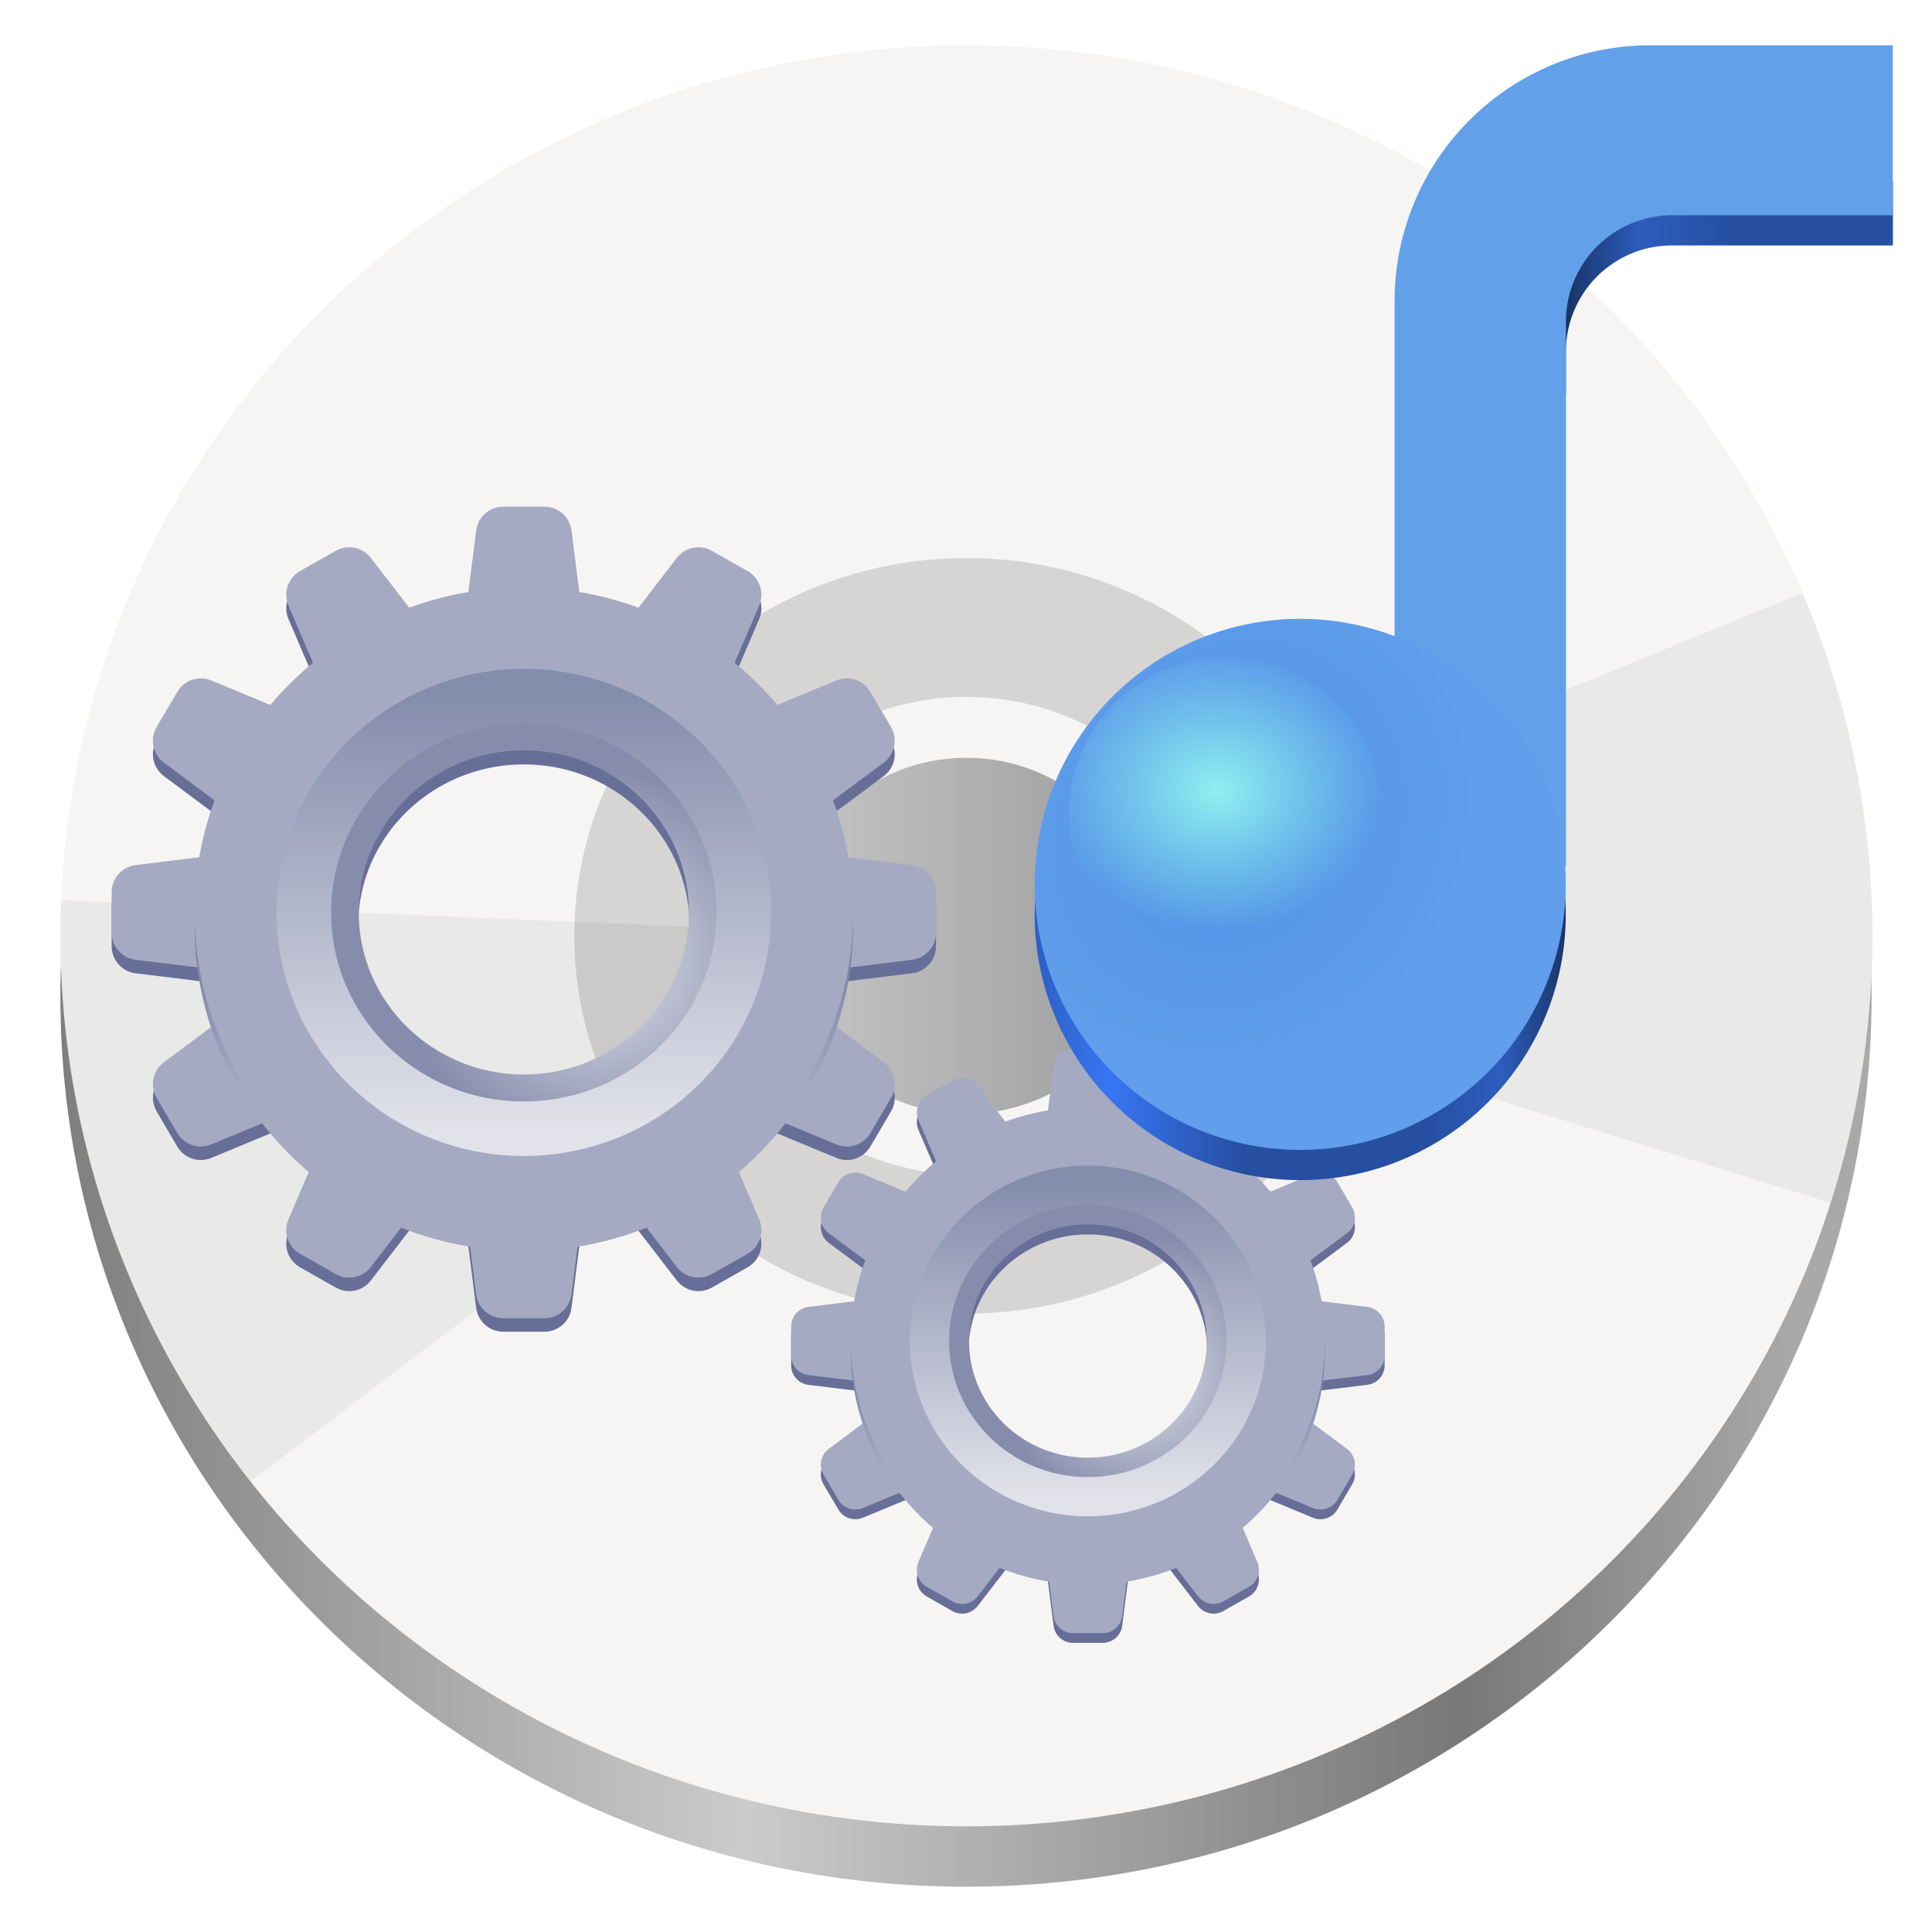 <?xml version="1.0" encoding="UTF-8" standalone="no"?>
<svg
   width="128"
   height="128"
   version="1"
   id="svg12"
   xml:space="preserve"
   xmlns:xlink="http://www.w3.org/1999/xlink"
   xmlns="http://www.w3.org/2000/svg"
   xmlns:svg="http://www.w3.org/2000/svg"><defs
     id="defs16"><linearGradient
       id="c-2"
       gradientUnits="userSpaceOnUse"
       x1="204"
       x2="268"
       y1="-64"
       y2="-64"
       gradientTransform="matrix(0,0.41,-0.41,0,-71.514,-38.611)"><stop
         offset="0"
         stop-color="#d5d3cf"
         id="stop3927-9"
         style="stop-color:#858dad;stop-opacity:1;" /><stop
         offset="1"
         stop-color="#f6f5f4"
         id="stop3929-1"
         style="stop-color:#e1e2ea;stop-opacity:1;" /></linearGradient><radialGradient
       id="b-2"
       cx="-243.067"
       cy="-74.6"
       gradientUnits="userSpaceOnUse"
       r="28.267"
       gradientTransform="matrix(0,-0.448,-0.455,0,5.561,-45.226)"><stop
         offset="0"
         stop-color="#d5d3cf"
         id="stop3922-7"
         style="stop-color:#e1e3ea;stop-opacity:1;" /><stop
         offset="1"
         stop-color="#949390"
         id="stop3924-0"
         style="stop-color:#868cac;stop-opacity:1;" /></radialGradient><linearGradient
       id="a-9"
       gradientUnits="userSpaceOnUse"
       x1="64"
       x2="64"
       y1="262.5"
       y2="232"
       gradientTransform="matrix(0.41,0,0,0.41,-71.514,-38.611)"><stop
         offset="0"
         stop-color="#9a9996"
         id="stop3917-3"
         style="stop-color:#a5aac2;stop-opacity:1;" /><stop
         offset="1"
         stop-color="#77767b"
         id="stop3919-6"
         style="stop-color:#676f98;stop-opacity:1;" /></linearGradient><radialGradient
       xlink:href="#linearGradient36369"
       id="radialGradient36371-3"
       cx="312.657"
       cy="2706.579"
       fx="312.657"
       fy="2706.579"
       r="14.806"
       gradientTransform="matrix(0.859,0.014,-0.012,0.723,-151.062,-1905.239)"
       gradientUnits="userSpaceOnUse" /><linearGradient
       id="linearGradient36369"><stop
         style="stop-color:#8fbbf0;stop-opacity:1;"
         offset="0"
         id="stop36365" /><stop
         style="stop-color:#8fbbf0;stop-opacity:0;"
         offset="1"
         id="stop36367" /></linearGradient><radialGradient
       id="b-2-2"
       cx="-243.067"
       cy="-74.6"
       gradientUnits="userSpaceOnUse"
       r="28.267"
       gradientTransform="matrix(0,-0.322,-0.328,0,51.091,12.757)"><stop
         offset="0"
         stop-color="#d5d3cf"
         id="stop3922-7-0"
         style="stop-color:#e1e3ea;stop-opacity:1;" /><stop
         offset="1"
         stop-color="#949390"
         id="stop3924-0-6"
         style="stop-color:#868cac;stop-opacity:1;" /></radialGradient><linearGradient
       xlink:href="#a-9"
       id="linearGradient12743"
       gradientUnits="userSpaceOnUse"
       gradientTransform="matrix(0.328,0,0,0.322,51.091,12.757)"
       x1="64"
       y1="262.5"
       x2="64"
       y2="232" /><linearGradient
       xlink:href="#c-2"
       id="linearGradient12745"
       gradientUnits="userSpaceOnUse"
       gradientTransform="matrix(0,0.322,-0.328,0,51.091,12.757)"
       x1="204"
       y1="-64"
       x2="268"
       y2="-64" /><linearGradient
       xlink:href="#a-9"
       id="linearGradient12776"
       gradientUnits="userSpaceOnUse"
       gradientTransform="matrix(0.455,0,0,0.448,5.561,-45.226)"
       x1="64"
       y1="262.5"
       x2="64"
       y2="232" /><linearGradient
       xlink:href="#c-2"
       id="linearGradient12778"
       gradientUnits="userSpaceOnUse"
       gradientTransform="matrix(0,0.448,-0.455,0,5.561,-45.226)"
       x1="204"
       y1="-64"
       x2="268"
       y2="-64" /><clipPath
       clipPathUnits="userSpaceOnUse"
       id="clipPath2"><path
         id="path2"
         d="M 63.786,3 A 59.786,59 0 0 0 4,62 59.786,59 0 0 0 63.786,121 59.786,59 0 0 0 123.571,62 59.786,59 0 0 0 63.786,3 Z m 0,47.2 a 11.957,11.8 0 0 1 11.957,11.8 11.957,11.8 0 0 1 -11.957,11.8 11.957,11.8 0 0 1 -11.957,-11.8 11.957,11.8 0 0 1 11.957,-11.8 z"
         style="display:inline;opacity:1;fill:#dc8add;fill-opacity:1;stroke:none;stroke-width:0.011px;stroke-linecap:butt;stroke-linejoin:miter;stroke-miterlimit:4;stroke-dasharray:none;stroke-dashoffset:0;stroke-opacity:1;marker:none;marker-start:none;marker-mid:none;marker-end:none;paint-order:normal;enable-background:new" /></clipPath><clipPath
       clipPathUnits="userSpaceOnUse"
       id="clipPath3"><path
         id="path3"
         d="M 63.786,3 A 59.786,59 0 0 0 4,62 59.786,59 0 0 0 63.786,121 59.786,59 0 0 0 123.571,62 59.786,59 0 0 0 63.786,3 Z m 0,47.2 a 11.957,11.8 0 0 1 11.957,11.8 11.957,11.8 0 0 1 -11.957,11.8 11.957,11.8 0 0 1 -11.957,-11.8 11.957,11.8 0 0 1 11.957,-11.8 z"
         style="display:inline;opacity:1;fill:#dc8add;fill-opacity:1;stroke:none;stroke-width:0.011px;stroke-linecap:butt;stroke-linejoin:miter;stroke-miterlimit:4;stroke-dasharray:none;stroke-dashoffset:0;stroke-opacity:1;marker:none;marker-start:none;marker-mid:none;marker-end:none;paint-order:normal;enable-background:new" /></clipPath><clipPath
       clipPathUnits="userSpaceOnUse"
       id="clipPath4"><path
         id="path4"
         d="M 63.786,3 A 59.786,59 0 0 0 4,62 59.786,59 0 0 0 63.786,121 59.786,59 0 0 0 123.571,62 59.786,59 0 0 0 63.786,3 Z m 0,47.2 a 11.957,11.8 0 0 1 11.957,11.8 11.957,11.8 0 0 1 -11.957,11.8 11.957,11.8 0 0 1 -11.957,-11.8 11.957,11.8 0 0 1 11.957,-11.8 z"
         style="display:inline;opacity:1;fill:#dc8add;fill-opacity:1;stroke:none;stroke-width:0.011px;stroke-linecap:butt;stroke-linejoin:miter;stroke-miterlimit:4;stroke-dasharray:none;stroke-dashoffset:0;stroke-opacity:1;marker:none;marker-start:none;marker-mid:none;marker-end:none;paint-order:normal;enable-background:new" /></clipPath><clipPath
       clipPathUnits="userSpaceOnUse"
       id="clipPath5"><path
         id="path5"
         d="M 63.786,3 A 59.786,59 0 0 0 4,62 59.786,59 0 0 0 63.786,121 59.786,59 0 0 0 123.571,62 59.786,59 0 0 0 63.786,3 Z m 0,47.2 a 11.957,11.8 0 0 1 11.957,11.8 11.957,11.8 0 0 1 -11.957,11.8 11.957,11.8 0 0 1 -11.957,-11.8 11.957,11.8 0 0 1 11.957,-11.8 z"
         style="display:inline;opacity:1;fill:#dc8add;fill-opacity:1;stroke:none;stroke-width:0.011px;stroke-linecap:butt;stroke-linejoin:miter;stroke-miterlimit:4;stroke-dasharray:none;stroke-dashoffset:0;stroke-opacity:1;marker:none;marker-start:none;marker-mid:none;marker-end:none;paint-order:normal;enable-background:new" /></clipPath><clipPath
       clipPathUnits="userSpaceOnUse"
       id="clipPath6"><path
         id="path6"
         d="M 63.786,3 A 59.786,59 0 0 0 4,62 59.786,59 0 0 0 63.786,121 59.786,59 0 0 0 123.571,62 59.786,59 0 0 0 63.786,3 Z m 0,47.2 a 11.957,11.8 0 0 1 11.957,11.8 11.957,11.8 0 0 1 -11.957,11.8 11.957,11.8 0 0 1 -11.957,-11.8 11.957,11.8 0 0 1 11.957,-11.8 z"
         style="display:inline;opacity:1;fill:#dc8add;fill-opacity:1;stroke:none;stroke-width:0.011px;stroke-linecap:butt;stroke-linejoin:miter;stroke-miterlimit:4;stroke-dasharray:none;stroke-dashoffset:0;stroke-opacity:1;marker:none;marker-start:none;marker-mid:none;marker-end:none;paint-order:normal;enable-background:new" /></clipPath><linearGradient
       id="a-9-6"
       gradientUnits="userSpaceOnUse"
       x1="0"
       y1="269.463"
       x2="118.926"
       y2="269.463"
       gradientTransform="matrix(1,0,0,0.983,2.15e-6,-168.033)"><stop
         offset="0"
         stop-color="#e5a50a"
         id="stop1"
         style="stop-color:#787878;stop-opacity:1;" /><stop
         offset="0.414"
         stop-color="#fbdf9b"
         id="stop2"
         style="stop-color:#cbcbcb;stop-opacity:1;" /><stop
         offset="0.813"
         stop-color="#e5a50a"
         id="stop3"
         style="stop-color:#787878;stop-opacity:1;" /><stop
         offset="1"
         stop-color="#f8ca5b"
         id="stop4"
         style="stop-color:#a9a9a9;stop-opacity:1;" /></linearGradient><linearGradient
       id="linearGradient36369-2"><stop
         style="stop-color:#8ff0f0;stop-opacity:1;"
         offset="0"
         id="stop36365-4" /><stop
         style="stop-color:#8ff0f0;stop-opacity:0;"
         offset="1"
         id="stop36367-0" /></linearGradient><linearGradient
       id="linearGradient5602"><stop
         style="stop-color:#4d91e5;stop-opacity:1;"
         offset="0"
         id="stop5598" /><stop
         style="stop-color:#619eeb;stop-opacity:1;"
         offset="1"
         id="stop5600" /></linearGradient><linearGradient
       id="linearGradient4282"><stop
         style="stop-color:#1a3468;stop-opacity:1;"
         offset="0"
         id="stop4270" /><stop
         style="stop-color:#2d5dbd;stop-opacity:1;"
         offset="0.124"
         id="stop4272" /><stop
         style="stop-color:#264fa2;stop-opacity:1;"
         offset="0.268"
         id="stop4274" /><stop
         style="stop-color:#264fa2;stop-opacity:1;"
         offset="0.614"
         id="stop4276" /><stop
         style="stop-color:#3876f3;stop-opacity:1;"
         offset="0.864"
         id="stop4278" /><stop
         style="stop-color:#2d5fc4;stop-opacity:1;"
         offset="1"
         id="stop4280" /></linearGradient><linearGradient
       id="linearGradient3639"><stop
         style="stop-color:#1a3468;stop-opacity:1;"
         offset="0"
         id="stop3635" /><stop
         style="stop-color:#2c5dbe;stop-opacity:1;"
         offset="0.124"
         id="stop3730" /><stop
         style="stop-color:#264fa2;stop-opacity:1;"
         offset="0.268"
         id="stop3732" /><stop
         style="stop-color:#264fa2;stop-opacity:1;"
         offset="0.79"
         id="stop3734" /><stop
         style="stop-color:#264fa2;stop-opacity:1;"
         offset="0.864"
         id="stop3736" /><stop
         style="stop-color:#2d5fc4;stop-opacity:1;"
         offset="1"
         id="stop3637" /></linearGradient><linearGradient
       xlink:href="#linearGradient3639"
       id="linearGradient3641-8"
       x1="325"
       y1="2432"
       x2="381"
       y2="2432"
       gradientUnits="userSpaceOnUse"
       gradientTransform="matrix(0.704,0,0,0.704,-124.957,-1696.552)" /><radialGradient
       xlink:href="#linearGradient5602"
       id="radialGradient5606-4"
       cx="290.126"
       cy="2488.879"
       fx="290.126"
       fy="2488.879"
       r="25"
       gradientUnits="userSpaceOnUse"
       gradientTransform="matrix(0.515,0.343,-0.39,0.586,902.741,-1503.351)" /><radialGradient
       xlink:href="#linearGradient36369-2"
       id="radialGradient36371-0"
       cx="312.657"
       cy="2706.579"
       fx="312.657"
       fy="2706.579"
       r="14.806"
       gradientTransform="matrix(0.742,0.012,-0.01,0.635,-124.299,-1670.03)"
       gradientUnits="userSpaceOnUse" /><linearGradient
       xlink:href="#linearGradient4282"
       id="linearGradient8"
       gradientUnits="userSpaceOnUse"
       gradientTransform="matrix(0.704,0,0,0.704,-378.301,-1696.552)"
       x1="684.819"
       y1="2494"
       x2="635"
       y2="2494" /></defs><path
     d="m 124,66 c 0,32.585 -26.863,59 -60,59 -33.137,0 -60,-26.415 -60,-59 0,-32.585 26.863,-59 60,-59 C 97.137,7 124,33.415 124,66 Z m 0,0"
     fill="url(#a)"
     id="path4-8"
     style="fill:url(#a-9-6);stroke-width:0.992" /><rect
     style="display:inline;fill:#d5d3cf;fill-opacity:1;stroke:none;stroke-width:0.011px;stroke-linecap:butt;stroke-linejoin:miter;stroke-miterlimit:4;stroke-dasharray:none;stroke-dashoffset:0;stroke-opacity:1;marker:none;marker-start:none;marker-mid:none;marker-end:none;paint-order:normal;enable-background:new"
     id="rect978-4"
     width="111.6"
     height="112.1"
     x="7.986"
     y="6.934"
     rx="55.8"
     ry="55.067"
     clip-path="url(#clipPath6)"
     transform="matrix(1.004,0,0,1,-0.014,0)" /><path
     id="path981-8"
     d="M 63.786,3 C 30.767,3 4,29.415 4,62 c -2e-6,32.585 26.767,59 59.786,59 33.019,0 59.786,-26.415 59.786,-59 0,-32.585 -26.767,-59 -59.786,-59 z m 0,48.03 c 6.139,3.6e-5 11.116,4.912 11.116,10.97 -3.7e-5,6.059 -4.977,10.97 -11.116,10.97 -6.139,-3.6e-5 -11.116,-4.912 -11.116,-10.97 3.7e-5,-6.059 4.977,-10.97 11.116,-10.97 z"
     style="display:inline;fill:#f6f5f4;fill-opacity:1;stroke:none;stroke-width:0.011px;stroke-linecap:butt;stroke-linejoin:miter;stroke-miterlimit:4;stroke-dasharray:none;stroke-dashoffset:0;stroke-opacity:1;marker:none;marker-start:none;marker-mid:none;marker-end:none;paint-order:normal;enable-background:new"
     clip-path="url(#clipPath5)"
     transform="matrix(1.004,0,0,1,-0.014,0)" /><ellipse
     cy="62"
     cx="63.786"
     id="path1402"
     style="fill:none;fill-opacity:1;fill-rule:nonzero;stroke:#000000;stroke-width:9.198;stroke-linecap:butt;stroke-linejoin:miter;stroke-miterlimit:4;stroke-dasharray:none;stroke-dashoffset:0;stroke-opacity:0.131;marker:none;marker-start:none;marker-mid:none;marker-end:none;paint-order:normal"
     rx="21.277"
     ry="20.431"
     clip-path="url(#clipPath4)"
     transform="matrix(1.004,0,0,1,-0.014,0)" /><path
     style="vector-effect:none;fill:#000000;fill-opacity:0.052;fill-rule:nonzero;stroke:none;stroke-width:5.939;stroke-linecap:round;stroke-linejoin:miter;stroke-miterlimit:4;stroke-dasharray:none;stroke-dashoffset:0;stroke-opacity:0.949;marker:none;marker-start:none;marker-mid:none;marker-end:none;paint-order:normal"
     d="M 127.557,35.743 63.786,62 137.187,84.763"
     id="path1894"
     clip-path="url(#clipPath3)"
     transform="matrix(1.004,0,0,1,-0.014,0)" /><path
     id="path1896"
     d="M 9.096,103.817 63.808,62.166 -13.062,58.926"
     style="vector-effect:none;fill:#000000;fill-opacity:0.052;fill-rule:nonzero;stroke:none;stroke-width:5.939;stroke-linecap:round;stroke-linejoin:miter;stroke-miterlimit:4;stroke-dasharray:none;stroke-dashoffset:0;stroke-opacity:0.949;marker:none;marker-start:none;marker-mid:none;marker-end:none;paint-order:normal"
     clip-path="url(#clipPath2)"
     transform="matrix(1.004,0,0,1,-0.014,0)" /><ellipse
     style="display:inline;fill:url(#radialGradient36371-3);fill-opacity:1;stroke:none;stroke-width:0.404;stroke-linecap:butt;stroke-linejoin:miter;stroke-miterlimit:4;stroke-dasharray:none;stroke-dashoffset:0;stroke-opacity:1;marker:none;marker-start:none;marker-mid:none;marker-end:none;paint-order:normal;enable-background:new"
     id="path35820-8"
     cx="86.72"
     cy="56.204"
     rx="12.055"
     ry="11.854" /><path
     d="m 36.071,86.422 h -2.732 l -0.911,-7.165 h 4.554 z m 0,0"
     fill="#9a9996"
     stroke="#9a9996"
     stroke-linecap="round"
     stroke-linejoin="round"
     id="path3932-6"
     style="fill:#676f98;fill-opacity:1;stroke:#676f98;stroke-width:3.613;stroke-opacity:1" /><path
     d="m 33.339,36.271 h 2.732 l 0.911,7.165 h -4.554 z m 0,0"
     fill="#9a9996"
     stroke="#9a9996"
     stroke-linecap="round"
     stroke-linejoin="round"
     id="path3934-2"
     style="fill:#0a0b0f;fill-opacity:1;stroke:#676f98;stroke-width:3.613;stroke-opacity:1" /><path
     d="m 9.204,62.69 v -2.687 l 7.286,-0.896 v 4.478 z m 0,0"
     fill="#9a9996"
     stroke="#9a9996"
     stroke-linecap="round"
     stroke-linejoin="round"
     id="path3936-6"
     style="fill:#676f98;fill-opacity:1;stroke:#676f98;stroke-width:3.613;stroke-opacity:1" /><path
     d="m 60.206,60.003 v 2.687 l -7.286,0.896 v -4.478 z m 0,0"
     fill="#9a9996"
     stroke="#9a9996"
     stroke-linecap="round"
     stroke-linejoin="round"
     id="path3938-1"
     style="fill:#676f98;fill-opacity:1;stroke:#676f98;stroke-width:3.613;stroke-opacity:1" /><path
     d="m 11.938,49.972 1.366,-2.326 6.765,2.806 -2.277,3.878 z m 0,0"
     fill="#9a9996"
     stroke="#9a9996"
     stroke-linecap="round"
     stroke-linejoin="round"
     id="path3940-8"
     style="fill:#676f98;fill-opacity:1;stroke:#676f98;stroke-width:3.613;stroke-opacity:1" /><path
     d="m 57.472,72.721 -1.366,2.326 -6.765,-2.806 2.277,-3.88 z m 0,0"
     fill="#9a9996"
     stroke="#9a9996"
     stroke-linecap="round"
     stroke-linejoin="round"
     id="path3942-7"
     style="fill:#676f98;fill-opacity:1;stroke:#676f98;stroke-width:3.613;stroke-opacity:1" /><path
     d="m 20.771,40.303 2.366,-1.343 4.433,5.756 -3.945,2.239 z m 0,0"
     fill="#9a9996"
     stroke="#9a9996"
     stroke-linecap="round"
     stroke-linejoin="round"
     id="path3944-9"
     style="fill:#676f98;fill-opacity:1;stroke:#676f98;stroke-width:3.613;stroke-opacity:1" /><path
     d="m 48.638,82.391 -2.366,1.343 -4.433,-5.756 3.945,-2.239 z m 0,0"
     fill="#9a9996"
     stroke="#9a9996"
     stroke-linecap="round"
     stroke-linejoin="round"
     id="path3946-2"
     style="fill:#676f98;fill-opacity:1;stroke:#676f98;stroke-width:3.613;stroke-opacity:1" /><path
     d="m 23.137,83.734 -2.366,-1.343 2.853,-6.652 3.945,2.239 z m 0,0"
     fill="#9a9996"
     stroke="#9a9996"
     stroke-linecap="round"
     stroke-linejoin="round"
     id="path3948-0"
     style="fill:#676f98;fill-opacity:1;stroke:#676f98;stroke-width:3.613;stroke-opacity:1" /><path
     d="m 46.272,38.959 2.366,1.343 -2.853,6.652 -3.945,-2.239 z m 0,0"
     fill="#9a9996"
     stroke="#9a9996"
     stroke-linecap="round"
     stroke-linejoin="round"
     id="path3950-2"
     style="fill:#676f98;fill-opacity:1;stroke:#676f98;stroke-width:3.613;stroke-opacity:1" /><path
     d="m 13.304,75.048 -1.366,-2.326 5.854,-4.359 2.277,3.88 z m 0,0"
     fill="#9a9996"
     stroke="#9a9996"
     stroke-linecap="round"
     stroke-linejoin="round"
     id="path3952-3"
     style="fill:#676f98;fill-opacity:1;stroke:#676f98;stroke-width:3.613;stroke-opacity:1" /><path
     d="m 56.105,47.645 1.366,2.326 -5.854,4.357 -2.277,-3.878 z m 0,0"
     fill="#9a9996"
     stroke="#9a9996"
     stroke-linecap="round"
     stroke-linejoin="round"
     id="path3954-7"
     style="fill:#676f98;fill-opacity:1;stroke:#676f98;stroke-width:3.613;stroke-opacity:1" /><path
     d="m 36.071,85.527 h -2.732 l -0.911,-7.165 h 4.554 z m 0,0"
     fill="#f6f5f4"
     stroke="#f6f5f4"
     stroke-linecap="round"
     stroke-linejoin="round"
     id="path3956-5"
     style="fill:#a5aac2;fill-opacity:1;stroke:#a5aac2;stroke-width:3.613;stroke-opacity:1" /><path
     d="m 33.339,35.375 h 2.732 l 0.911,7.165 h -4.554 z m 0,0"
     fill="#f6f5f4"
     stroke="#f6f5f4"
     stroke-linecap="round"
     stroke-linejoin="round"
     id="path3958-9"
     style="fill:#a5aac2;fill-opacity:1;stroke:#a5aac2;stroke-width:3.613;stroke-opacity:1" /><path
     d="m 9.204,61.794 v -2.687 l 7.286,-0.896 v 4.478 z m 0,0"
     fill="#f6f5f4"
     stroke="#f6f5f4"
     stroke-linecap="round"
     stroke-linejoin="round"
     id="path3960-2"
     style="fill:#a5aac2;fill-opacity:1;stroke:#a5aac2;stroke-width:3.613;stroke-opacity:1" /><path
     d="m 60.206,59.108 v 2.687 l -7.286,0.896 v -4.478 z m 0,0"
     fill="#f6f5f4"
     stroke="#f6f5f4"
     stroke-linecap="round"
     stroke-linejoin="round"
     id="path3962-2"
     style="fill:#a5aac2;fill-opacity:1;stroke:#a5aac2;stroke-width:3.613;stroke-opacity:1" /><path
     d="m 11.938,49.076 1.366,-2.326 6.765,2.806 -2.277,3.878 z m 0,0"
     fill="#f6f5f4"
     stroke="#f6f5f4"
     stroke-linecap="round"
     stroke-linejoin="round"
     id="path3964-8"
     style="fill:#a5aac2;fill-opacity:1;stroke:#a5aac2;stroke-width:3.613;stroke-opacity:1" /><path
     d="m 57.472,71.826 -1.366,2.326 -6.765,-2.806 2.277,-3.88 z m 0,0"
     fill="#f6f5f4"
     stroke="#f6f5f4"
     stroke-linecap="round"
     stroke-linejoin="round"
     id="path3966-9"
     style="fill:#a5aac2;fill-opacity:1;stroke:#a5aac2;stroke-width:3.613;stroke-opacity:1" /><path
     d="m 20.771,39.407 2.366,-1.343 4.433,5.756 -3.945,2.239 z m 0,0"
     fill="#f6f5f4"
     stroke="#f6f5f4"
     stroke-linecap="round"
     stroke-linejoin="round"
     id="path3968-7"
     style="fill:#a5aac2;fill-opacity:1;stroke:#a5aac2;stroke-width:3.613;stroke-opacity:1" /><path
     d="m 48.638,81.495 -2.366,1.343 -4.433,-5.756 3.945,-2.239 z m 0,0"
     fill="#f6f5f4"
     stroke="#f6f5f4"
     stroke-linecap="round"
     stroke-linejoin="round"
     id="path3970-3"
     style="fill:#a5aac2;fill-opacity:1;stroke:#a5aac2;stroke-width:3.613;stroke-opacity:1" /><path
     d="m 23.137,82.839 -2.366,-1.343 2.853,-6.652 3.945,2.239 z m 0,0"
     fill="#f6f5f4"
     stroke="#f6f5f4"
     stroke-linecap="round"
     stroke-linejoin="round"
     id="path3972-6"
     style="fill:#a5aac2;fill-opacity:1;stroke:#a5aac2;stroke-width:3.613;stroke-opacity:1" /><path
     d="m 46.272,38.064 2.366,1.343 -2.853,6.652 -3.945,-2.239 z m 0,0"
     fill="#f6f5f4"
     stroke="#f6f5f4"
     stroke-linecap="round"
     stroke-linejoin="round"
     id="path3974-1"
     style="fill:#a5aac2;fill-opacity:1;stroke:#a5aac2;stroke-width:3.613;stroke-opacity:1" /><path
     d="m 13.304,74.152 -1.366,-2.326 5.854,-4.359 2.277,3.88 z m 0,0"
     fill="#f6f5f4"
     stroke="#f6f5f4"
     stroke-linecap="round"
     stroke-linejoin="round"
     id="path3976-2"
     style="fill:#a5aac2;fill-opacity:1;stroke:#a5aac2;stroke-width:3.613;stroke-opacity:1" /><path
     d="m 56.105,46.75 1.366,2.326 -5.854,4.357 -2.277,-3.878 z m 0,0"
     fill="#f6f5f4"
     stroke="#f6f5f4"
     stroke-linecap="round"
     stroke-linejoin="round"
     id="path3978-9"
     style="fill:#a5aac2;fill-opacity:1;stroke:#a5aac2;stroke-width:3.613;stroke-opacity:1" /><path
     d="m 51.098,61.347 c 0,8.903 -7.339,16.12 -16.393,16.12 -9.054,0 -16.393,-7.217 -16.393,-16.12 0,-8.903 7.339,-16.12 16.393,-16.12 9.054,0 16.393,7.217 16.393,16.12 z m 0,0"
     fill="none"
     stroke="url(#a)"
     stroke-width="10.838"
     id="path3982-3"
     style="stroke:url(#linearGradient12776)" /><path
     d="m 52.009,60.451 c 0,9.398 -7.747,17.016 -17.304,17.016 -9.558,0 -17.304,-7.618 -17.304,-17.016 0,-9.398 7.747,-17.016 17.304,-17.016 9.558,0 17.304,7.618 17.304,17.016 z m 0,0"
     fill="none"
     stroke="#f6f5f4"
     stroke-width="9.031"
     id="path3984-1"
     style="stroke:#a5aac2;stroke-opacity:1" /><path
     d="m 34.705,48.585 c -6.665,0 -12.067,5.312 -12.067,11.866 0,6.554 5.402,11.866 12.067,11.866 6.665,0 12.067,-5.312 12.067,-11.866 0,-6.554 -5.402,-11.866 -12.067,-11.866 z m 0,0"
     fill="none"
     stroke="url(#b)"
     stroke-linecap="square"
     stroke-linejoin="round"
     stroke-width="2.258"
     id="path3986-9"
     style="stroke:url(#b-2)" /><path
     d="m 34.705,74.78 c -8.047,0 -14.572,-6.416 -14.572,-14.329 0,-7.913 6.525,-14.329 14.572,-14.329 8.047,0 14.572,6.416 14.572,14.329 0,7.913 -6.525,14.329 -14.572,14.329 z m 0,0"
     fill="none"
     stroke="url(#c)"
     stroke-linecap="square"
     stroke-linejoin="round"
     stroke-width="3.613"
     id="path3988-4"
     style="stroke:url(#linearGradient12778)" /><path
     d="M 73.058,107.544 H 71.091 l -0.656,-5.158 h 3.279 z m 0,0"
     fill="#9a9996"
     stroke="#9a9996"
     stroke-linecap="round"
     stroke-linejoin="round"
     id="path3932-6-4"
     style="fill:#676f98;fill-opacity:1;stroke:#676f98;stroke-width:2.601;stroke-opacity:1" /><path
     d="m 71.091,71.435 h 1.967 l 0.656,5.158 h -3.279 z m 0,0"
     fill="#9a9996"
     stroke="#9a9996"
     stroke-linecap="round"
     stroke-linejoin="round"
     id="path3934-2-7"
     style="fill:#0a0b0f;fill-opacity:1;stroke:#676f98;stroke-width:2.601;stroke-opacity:1" /><path
     d="m 53.714,90.457 v -1.934 l 5.246,-0.645 v 3.224 z m 0,0"
     fill="#9a9996"
     stroke="#9a9996"
     stroke-linecap="round"
     stroke-linejoin="round"
     id="path3936-6-6"
     style="fill:#676f98;fill-opacity:1;stroke:#676f98;stroke-width:2.601;stroke-opacity:1" /><path
     d="m 90.435,88.522 v 1.934 l -5.246,0.645 v -3.224 z m 0,0"
     fill="#9a9996"
     stroke="#9a9996"
     stroke-linecap="round"
     stroke-linejoin="round"
     id="path3938-1-5"
     style="fill:#676f98;fill-opacity:1;stroke:#676f98;stroke-width:2.601;stroke-opacity:1" /><path
     d="m 55.682,81.299 0.984,-1.675 4.871,2.02 -1.639,2.792 z m 0,0"
     fill="#9a9996"
     stroke="#9a9996"
     stroke-linecap="round"
     stroke-linejoin="round"
     id="path3940-8-6"
     style="fill:#676f98;fill-opacity:1;stroke:#676f98;stroke-width:2.601;stroke-opacity:1" /><path
     d="m 88.466,97.679 -0.984,1.675 -4.871,-2.02 1.639,-2.793 z m 0,0"
     fill="#9a9996"
     stroke="#9a9996"
     stroke-linecap="round"
     stroke-linejoin="round"
     id="path3942-7-9"
     style="fill:#676f98;fill-opacity:1;stroke:#676f98;stroke-width:2.601;stroke-opacity:1" /><path
     d="m 62.042,74.338 1.703,-0.967 3.192,4.145 -2.841,1.612 z m 0,0"
     fill="#9a9996"
     stroke="#9a9996"
     stroke-linecap="round"
     stroke-linejoin="round"
     id="path3944-9-3"
     style="fill:#676f98;fill-opacity:1;stroke:#676f98;stroke-width:2.601;stroke-opacity:1" /><path
     d="m 82.106,104.641 -1.703,0.967 -3.192,-4.145 2.841,-1.612 z m 0,0"
     fill="#9a9996"
     stroke="#9a9996"
     stroke-linecap="round"
     stroke-linejoin="round"
     id="path3946-2-7"
     style="fill:#676f98;fill-opacity:1;stroke:#676f98;stroke-width:2.601;stroke-opacity:1" /><path
     d="m 63.745,105.608 -1.703,-0.967 2.054,-4.789 2.841,1.612 z m 0,0"
     fill="#9a9996"
     stroke="#9a9996"
     stroke-linecap="round"
     stroke-linejoin="round"
     id="path3948-0-4"
     style="fill:#676f98;fill-opacity:1;stroke:#676f98;stroke-width:2.601;stroke-opacity:1" /><path
     d="m 80.403,73.37 1.703,0.967 -2.054,4.789 -2.841,-1.612 z m 0,0"
     fill="#9a9996"
     stroke="#9a9996"
     stroke-linecap="round"
     stroke-linejoin="round"
     id="path3950-2-5"
     style="fill:#676f98;fill-opacity:1;stroke:#676f98;stroke-width:2.601;stroke-opacity:1" /><path
     d="m 56.666,99.354 -0.984,-1.675 4.215,-3.138 1.639,2.793 z m 0,0"
     fill="#9a9996"
     stroke="#9a9996"
     stroke-linecap="round"
     stroke-linejoin="round"
     id="path3952-3-2"
     style="fill:#676f98;fill-opacity:1;stroke:#676f98;stroke-width:2.601;stroke-opacity:1" /><path
     d="m 87.483,79.624 0.984,1.675 -4.215,3.137 -1.639,-2.792 z m 0,0"
     fill="#9a9996"
     stroke="#9a9996"
     stroke-linecap="round"
     stroke-linejoin="round"
     id="path3954-7-5"
     style="fill:#676f98;fill-opacity:1;stroke:#676f98;stroke-width:2.601;stroke-opacity:1" /><path
     d="M 73.058,106.899 H 71.091 l -0.656,-5.158 h 3.279 z m 0,0"
     fill="#f6f5f4"
     stroke="#f6f5f4"
     stroke-linecap="round"
     stroke-linejoin="round"
     id="path3956-5-4"
     style="fill:#a5aac2;fill-opacity:1;stroke:#a5aac2;stroke-width:2.601;stroke-opacity:1" /><path
     d="m 71.091,70.79 h 1.967 l 0.656,5.158 h -3.279 z m 0,0"
     fill="#f6f5f4"
     stroke="#f6f5f4"
     stroke-linecap="round"
     stroke-linejoin="round"
     id="path3958-9-7"
     style="fill:#a5aac2;fill-opacity:1;stroke:#a5aac2;stroke-width:2.601;stroke-opacity:1" /><path
     d="M 53.714,89.812 V 87.877 l 5.246,-0.645 v 3.224 z m 0,0"
     fill="#f6f5f4"
     stroke="#f6f5f4"
     stroke-linecap="round"
     stroke-linejoin="round"
     id="path3960-2-4"
     style="fill:#a5aac2;fill-opacity:1;stroke:#a5aac2;stroke-width:2.601;stroke-opacity:1" /><path
     d="m 90.435,87.877 v 1.934 l -5.246,0.645 v -3.224 z m 0,0"
     fill="#f6f5f4"
     stroke="#f6f5f4"
     stroke-linecap="round"
     stroke-linejoin="round"
     id="path3962-2-4"
     style="fill:#a5aac2;fill-opacity:1;stroke:#a5aac2;stroke-width:2.601;stroke-opacity:1" /><path
     d="m 55.682,80.655 0.984,-1.675 4.871,2.02 -1.639,2.792 z m 0,0"
     fill="#f6f5f4"
     stroke="#f6f5f4"
     stroke-linecap="round"
     stroke-linejoin="round"
     id="path3964-8-3"
     style="fill:#a5aac2;fill-opacity:1;stroke:#a5aac2;stroke-width:2.601;stroke-opacity:1" /><path
     d="m 88.466,97.034 -0.984,1.675 -4.871,-2.02 1.639,-2.793 z m 0,0"
     fill="#f6f5f4"
     stroke="#f6f5f4"
     stroke-linecap="round"
     stroke-linejoin="round"
     id="path3966-9-0"
     style="fill:#a5aac2;fill-opacity:1;stroke:#a5aac2;stroke-width:2.601;stroke-opacity:1" /><path
     d="m 62.042,73.693 1.703,-0.967 3.192,4.145 -2.841,1.612 z m 0,0"
     fill="#f6f5f4"
     stroke="#f6f5f4"
     stroke-linecap="round"
     stroke-linejoin="round"
     id="path3968-7-7"
     style="fill:#a5aac2;fill-opacity:1;stroke:#a5aac2;stroke-width:2.601;stroke-opacity:1" /><path
     d="m 82.106,103.996 -1.703,0.967 -3.192,-4.145 2.841,-1.612 z m 0,0"
     fill="#f6f5f4"
     stroke="#f6f5f4"
     stroke-linecap="round"
     stroke-linejoin="round"
     id="path3970-3-8"
     style="fill:#a5aac2;fill-opacity:1;stroke:#a5aac2;stroke-width:2.601;stroke-opacity:1" /><path
     d="m 63.745,104.964 -1.703,-0.967 2.054,-4.789 2.841,1.612 z m 0,0"
     fill="#f6f5f4"
     stroke="#f6f5f4"
     stroke-linecap="round"
     stroke-linejoin="round"
     id="path3972-6-6"
     style="fill:#a5aac2;fill-opacity:1;stroke:#a5aac2;stroke-width:2.601;stroke-opacity:1" /><path
     d="m 80.403,72.726 1.703,0.967 -2.054,4.789 -2.841,-1.612 z m 0,0"
     fill="#f6f5f4"
     stroke="#f6f5f4"
     stroke-linecap="round"
     stroke-linejoin="round"
     id="path3974-1-8"
     style="fill:#a5aac2;fill-opacity:1;stroke:#a5aac2;stroke-width:2.601;stroke-opacity:1" /><path
     d="m 56.666,98.709 -0.984,-1.675 4.215,-3.138 1.639,2.793 z m 0,0"
     fill="#f6f5f4"
     stroke="#f6f5f4"
     stroke-linecap="round"
     stroke-linejoin="round"
     id="path3976-2-8"
     style="fill:#a5aac2;fill-opacity:1;stroke:#a5aac2;stroke-width:2.601;stroke-opacity:1" /><path
     d="m 87.483,78.98 0.984,1.675 -4.215,3.137 -1.639,-2.792 z m 0,0"
     fill="#f6f5f4"
     stroke="#f6f5f4"
     stroke-linecap="round"
     stroke-linejoin="round"
     id="path3978-9-4"
     style="fill:#a5aac2;fill-opacity:1;stroke:#a5aac2;stroke-width:2.601;stroke-opacity:1" /><path
     d="m 83.877,89.489 c 0,6.41 -5.284,11.607 -11.803,11.607 -6.519,0 -11.803,-5.196 -11.803,-11.607 0,-6.41 5.284,-11.607 11.803,-11.607 6.519,0 11.803,5.196 11.803,11.607 z m 0,0"
     fill="none"
     stroke="url(#a)"
     stroke-width="7.803"
     id="path3982-3-3"
     style="stroke:url(#linearGradient12743)" /><path
     d="m 84.533,88.845 c 0,6.767 -5.578,12.251 -12.459,12.251 -6.881,0 -12.459,-5.485 -12.459,-12.251 0,-6.767 5.578,-12.251 12.459,-12.251 6.881,0 12.459,5.485 12.459,12.251 z m 0,0"
     fill="none"
     stroke="#f6f5f4"
     stroke-width="6.503"
     id="path3984-1-1"
     style="stroke:#a5aac2;stroke-opacity:1" /><path
     d="m 72.074,80.301 c -4.799,0 -8.689,3.825 -8.689,8.544 0,4.719 3.89,8.544 8.689,8.544 4.799,0 8.689,-3.825 8.689,-8.544 0,-4.719 -3.89,-8.544 -8.689,-8.544 z m 0,0"
     fill="none"
     stroke="url(#b)"
     stroke-linecap="square"
     stroke-linejoin="round"
     stroke-width="1.626"
     id="path3986-9-4"
     style="stroke:url(#b-2-2)" /><path
     d="m 72.074,99.161 c -5.794,0 -10.492,-4.619 -10.492,-10.317 0,-5.697 4.698,-10.317 10.492,-10.317 5.794,0 10.492,4.619 10.492,10.317 0,5.697 -4.698,10.317 -10.492,10.317 z m 0,0"
     fill="none"
     stroke="url(#c)"
     stroke-linecap="square"
     stroke-linejoin="round"
     stroke-width="2.601"
     id="path3988-4-9"
     style="stroke:url(#linearGradient12745)" /><path
     id="rect499-6"
     style="display:inline;fill:url(#linearGradient3641-8);fill-opacity:1;fill-rule:evenodd;stroke:none;stroke-width:1.394;stroke-linecap:round;enable-background:new;stop-color:#000000"
     d="m 103.746,11.963 a 7.118,7.118 0 0 0 -7.119,7.119 v 7.029 h 7.119 v -2.814 a 7.037,7.037 0 0 1 7.037,-7.037 h 14.629 v -4.223 h -21.666 z" /><path
     id="path18891-7"
     style="display:inline;vector-effect:none;fill:#62a0ea;fill-opacity:1;stroke:none;stroke-width:1.146;stroke-linecap:butt;stroke-linejoin:miter;stroke-miterlimit:4;stroke-dasharray:none;stroke-dashoffset:0;stroke-opacity:1;marker:none;marker-start:none;marker-mid:none;marker-end:none;paint-order:normal;enable-background:new"
     d="M 109.341,3 A 16.947,16.947 0 0 0 92.394,19.947 v 28.893 l 9.801,9.025 a 0.926,0.926 0 0 0 1.553,-0.68 V 21.305 a 7.046,7.046 0 0 1 7.047,-7.045 h 14.607 V 3 Z" /><path
     id="circle5319-9"
     style="display:inline;vector-effect:none;fill:url(#linearGradient8);fill-rule:evenodd;stroke-width:1.394;stroke-linecap:round;marker:none;marker-start:none;marker-mid:none;marker-end:none;enable-background:new;stop-color:#000000"
     d="M 103.735,60.593 A 17.593,17.593 0 0 1 86.142,78.185 17.593,17.593 0 0 1 68.55,60.593 17.593,17.593 0 0 1 86.142,43 17.593,17.593 0 0 1 103.735,60.593 Z" /><path
     id="circle5315-8"
     style="display:inline;vector-effect:none;fill:url(#radialGradient5606-4);fill-rule:evenodd;stroke-width:1.245;stroke-linecap:round;marker:none;marker-start:none;marker-mid:none;marker-end:none;enable-background:new;stop-color:#000000"
     d="M 103.735,58.593 A 17.593,17.593 0 0 1 86.142,76.185 17.593,17.593 0 0 1 68.55,58.593 17.593,17.593 0 0 1 86.142,41 17.593,17.593 0 0 1 103.735,58.593 Z" /><path
     id="path35820-7"
     style="display:inline;vector-effect:none;fill:url(#radialGradient36371-0);stroke-width:0.352;marker:none;marker-start:none;marker-mid:none;marker-end:none;enable-background:new"
     d="M 91.636,53.986 A 10.419,10.419 0 0 1 81.217,64.405 10.419,10.419 0 0 1 70.798,53.986 10.419,10.419 0 0 1 81.217,43.567 10.419,10.419 0 0 1 91.636,53.986 Z" /></svg>
